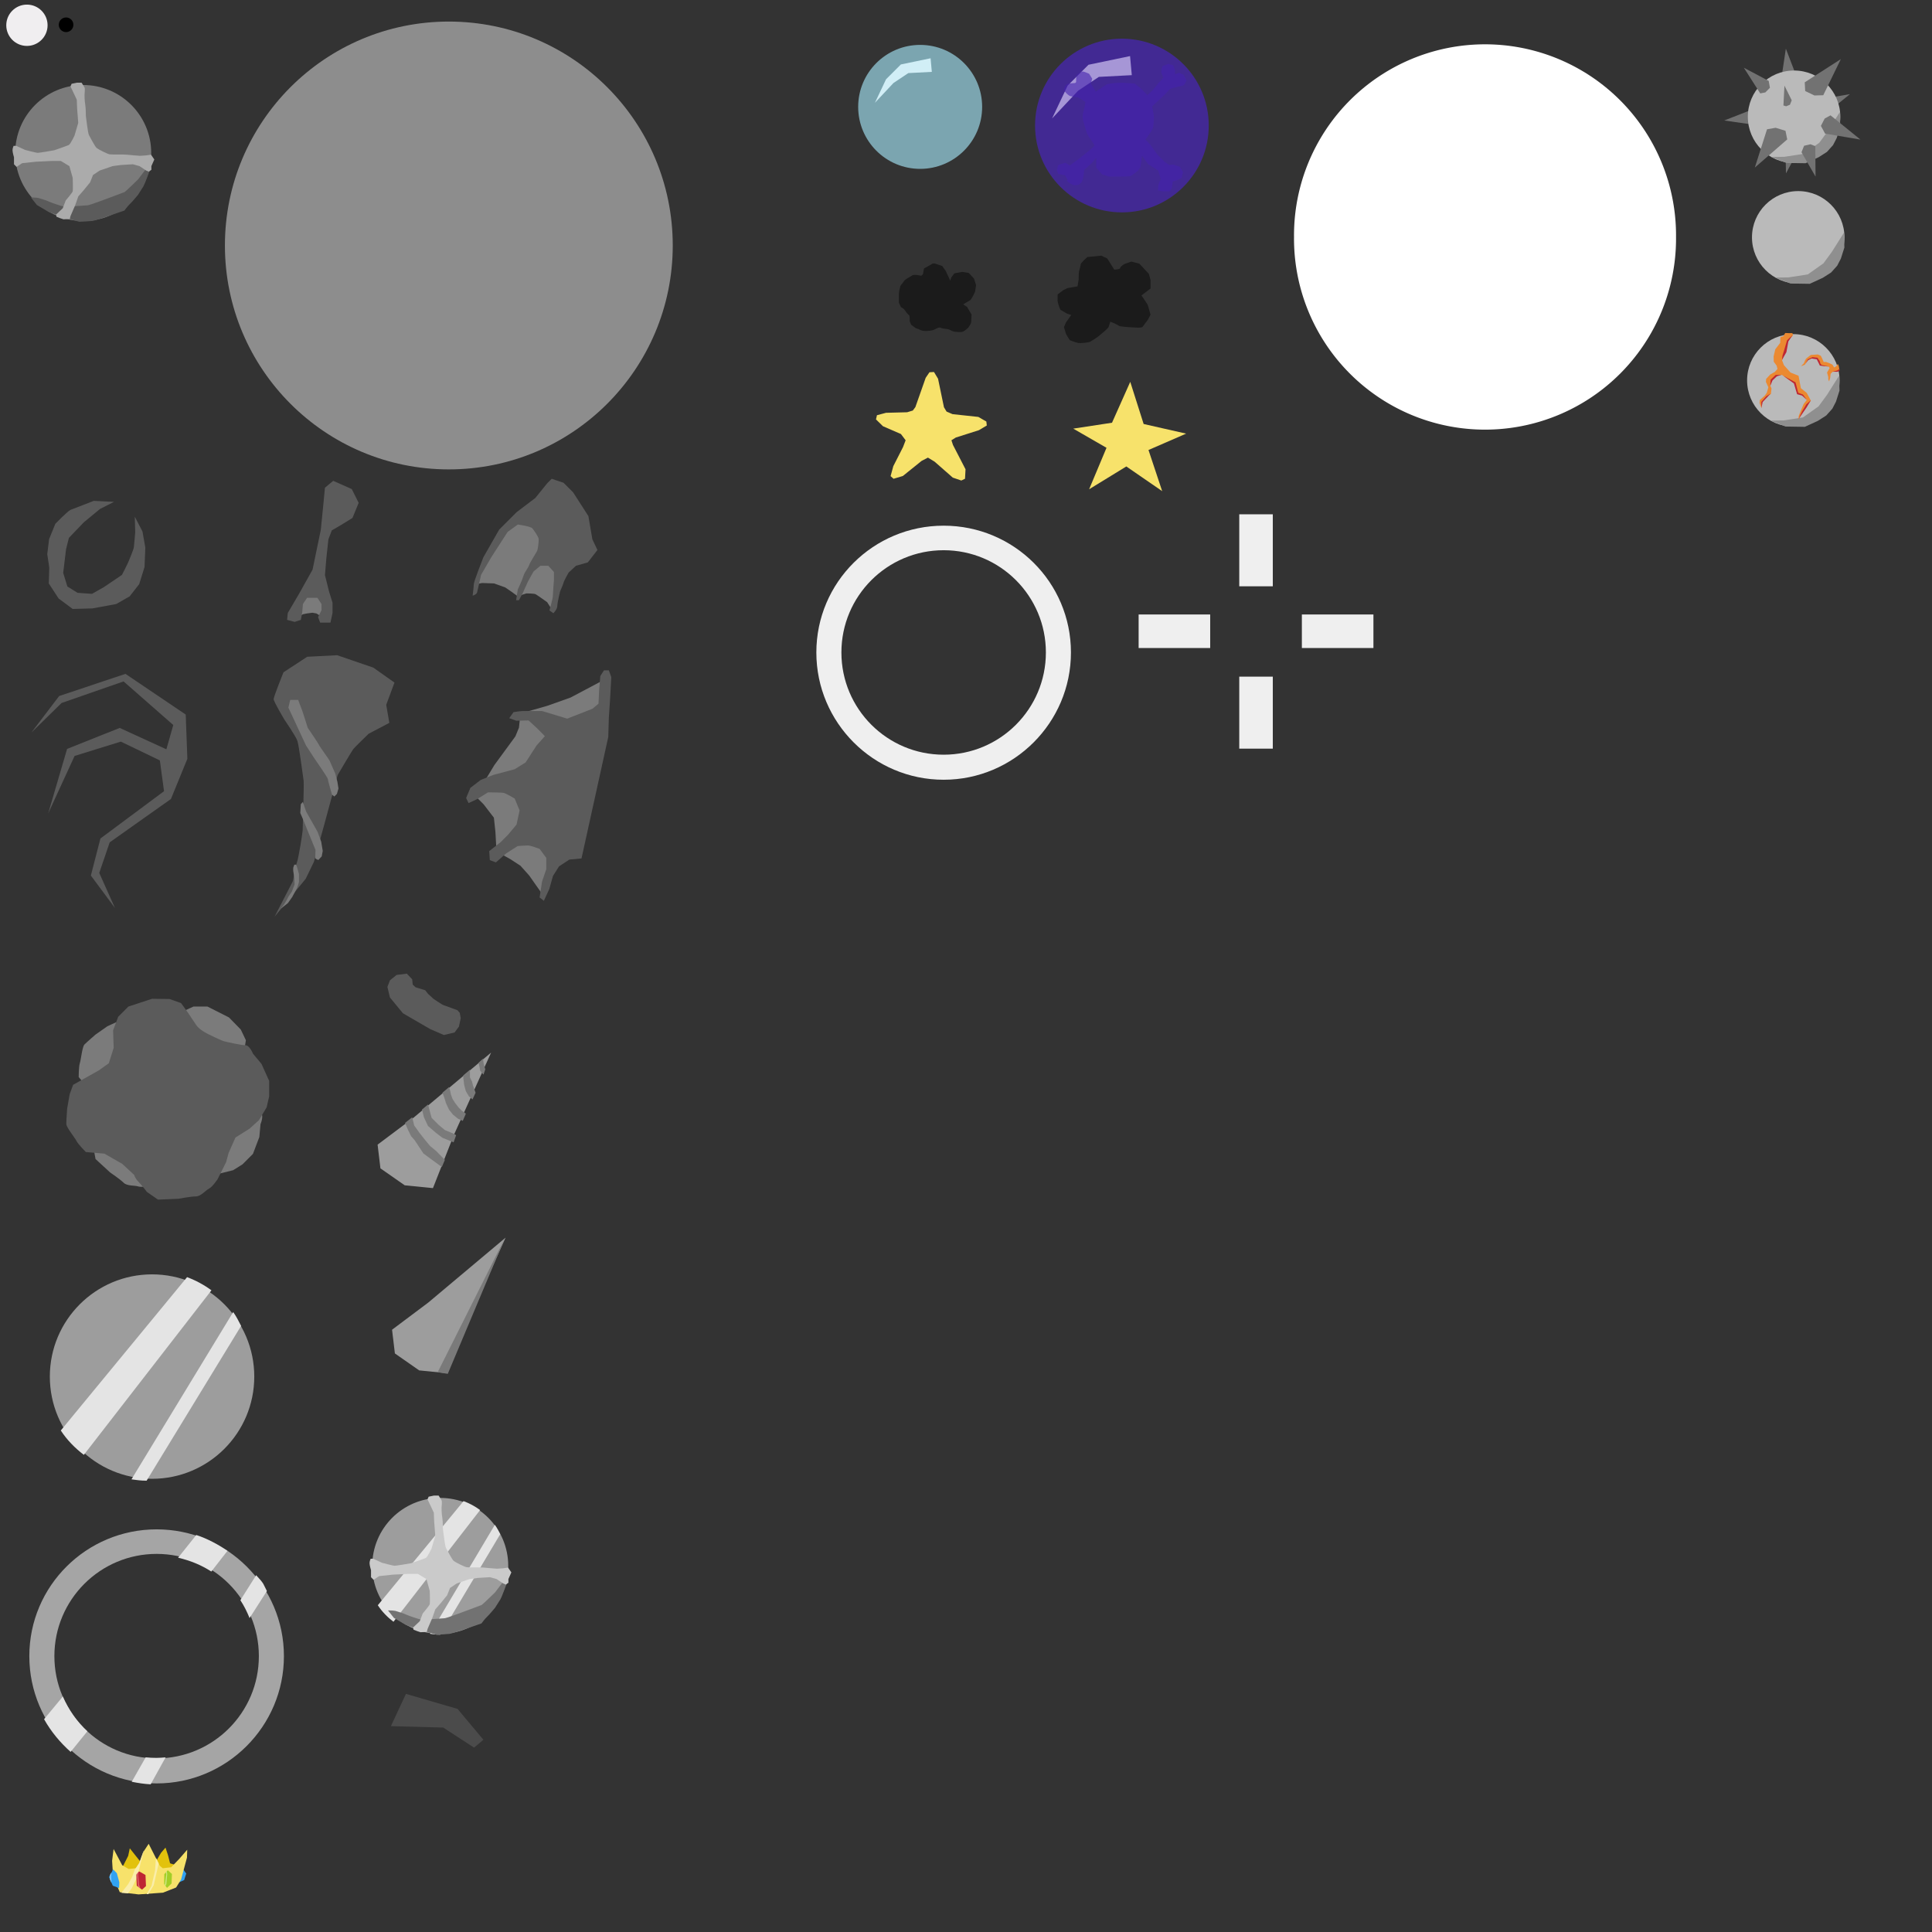 <?xml version="1.0" encoding="UTF-8" standalone="no"?>
<!-- Created with Inkscape (http://www.inkscape.org/) -->

<svg
   xmlns:dc="http://purl.org/dc/elements/1.1/"
   xmlns:cc="http://creativecommons.org/ns#"
   xmlns:rdf="http://www.w3.org/1999/02/22-rdf-syntax-ns#"
   xmlns:svg="http://www.w3.org/2000/svg"
   xmlns="http://www.w3.org/2000/svg"
   xmlns:sodipodi="http://sodipodi.sourceforge.net/DTD/sodipodi-0.dtd"
   xmlns:inkscape="http://www.inkscape.org/namespaces/inkscape"
   width="135"
   height="135"
   id="svg2989"
   version="1.1"
   inkscape:version="0.48.4 r9939"
   sodipodi:docname="FullAmoeba.svg"
   inkscape:export-filename="C:\Users\Anthony\Desktop\Projects\NaturalSelection\ActualGame\EvolutionJam\Assets\Sprites\FullAmoeba.png"
   inkscape:export-xdpi="682.66998"
   inkscape:export-ydpi="682.66998">
  <rect width="100%" height="100%" fill="#333333" stroke="none"/>
  <defs
     id="defs2991" />
  <sodipodi:namedview
     id="base"
     pagecolor="#ffffff"
     bordercolor="#666666"
     borderopacity="1.0"
     inkscape:pageopacity="0.0"
     inkscape:pageshadow="2"
     inkscape:zoom="11.313709"
     inkscape:cx="101.92414"
     inkscape:cy="126.32504"
     inkscape:document-units="px"
     inkscape:current-layer="layer1"
     showgrid="false"
     units="px"
     inkscape:window-width="1600"
     inkscape:window-height="837"
     inkscape:window-x="-8"
     inkscape:window-y="-8"
     inkscape:window-maximized="1"
     inkscape:snap-bbox="true"
     inkscape:bbox-paths="true"
     inkscape:bbox-nodes="true"
     inkscape:snap-bbox-edge-midpoints="true"
     inkscape:snap-bbox-midpoints="true"
     inkscape:snap-global="false"
     showguides="true"
     inkscape:guide-bbox="true" />
  <g
     inkscape:label="Layer 1"
     inkscape:groupmode="layer"
     id="layer1"
     transform="translate(0,-917.36)">
    <path
       style="fill:#31a2f2;stroke:none"
       d="m 12.763,1047.938 -0.293,0.967 0.397,-0.173 0.147,-0.458 z"
       id="path4227"
       inkscape:connector-curvature="0" />
    <path
       style="fill:#e2c20c;fill-opacity:1;stroke:none"
       d="m 8.352,1047.972 0.268,-0.268 0.337,-0.665 0.112,-0.526 0.76,0.958 0.527,-0.06 0.544,0.01 0.354,-0.596 0.311,-0.362 0.181,0.552 0.138,0.544 0.587,0.19 0.155,0.147 -1.959,0.803 -1.925,-0.147 -0.406,-0.621 z"
       id="path4223"
       inkscape:connector-curvature="0"
       sodipodi:nodetypes="ccccccccccccccccc" />
    <path
       style="fill:#727272;fill-opacity:1;stroke:none"
       d="m 124.749,926.972 0.047,2.504 1.279,-2.365 -0.294,-0.36 -0.554,-0.165 z"
       id="path3127-1-7-9-4-8-8"
       inkscape:connector-curvature="0" />
    <path
       style="fill:#727272;fill-opacity:1;stroke:none"
       d="m 122.812,924.867 -2.332,0.912 2.662,0.381 0.236,-0.401 -0.037,-0.577 z"
       id="path3127-1-7-9-4-8"
       inkscape:connector-curvature="0" />
    <path
       style="fill:#727272;fill-opacity:1;stroke:none"
       d="m 127.323,925.522 1.94,-1.584 -2.65,0.455 -0.101,0.454 0.213,0.538 z"
       id="path3127-1-7-9-4"
       inkscape:connector-curvature="0" />
    <path
       style="fill:#727272;fill-opacity:1;stroke:none"
       d="m 125.684,923.097 -0.896,-2.338 -0.399,2.659 0.399,0.238 0.577,-0.033 z"
       id="path3127-1-7-9"
       inkscape:connector-curvature="0" />
    <path
       sodipodi:type="arc"
       style="fill:#f0eef0;fill-opacity:1;fill-rule:nonzero;stroke:none"
       id="path3864"
       sodipodi:cx="40.982143"
       sodipodi:cy="26.919643"
       sodipodi:rx="2.7232144"
       sodipodi:ry="2.7232144"
       d="m 43.705,26.92 c 0,1.504 -1.219,2.723 -2.723,2.723 -1.504,0 -2.723,-1.219 -2.723,-2.723 0,-1.504 1.219,-2.723 2.723,-2.723 1.504,0 2.723,1.219 2.723,2.723 z"
       transform="matrix(0.53,0,0,0.53,-19.839,904.858)" />
    <path
       sodipodi:type="arc"
       style="fill:#000000;fill-opacity:1;fill-rule:nonzero;stroke:none"
       id="path3868"
       sodipodi:cx="40.535713"
       sodipodi:cy="26.25"
       sodipodi:rx="1.25"
       sodipodi:ry="1.25"
       d="m 41.786,26.25 c 0,0.69 -0.56,1.25 -1.25,1.25 -0.69,0 -1.25,-0.56 -1.25,-1.25 0,-0.69 0.56,-1.25 1.25,-1.25 0.69,0 1.25,0.56 1.25,1.25 z"
       transform="matrix(0.409,0,0,0.409,-11.962,908.355)" />
    <path
       transform="matrix(0.758,0,0,0.758,-7.036,880.702)"
       sodipodi:type="arc"
       style="fill:#9fdced;fill-opacity:0.676;fill-rule:nonzero;stroke:none"
       id="path3762-9"
       sodipodi:cx="94.10714"
       sodipodi:cy="58.214287"
       sodipodi:rx="5.7142859"
       sodipodi:ry="5.7142859"
       d="m 99.821,58.214 c 0,3.156 -2.558,5.714 -5.714,5.714 -3.156,0 -5.714,-2.558 -5.714,-5.714 0,-3.156 2.558,-5.714 5.714,-5.714 3.156,0 5.714,2.558 5.714,5.714 z" />
    <path
       style="fill:#d1eef6;fill-opacity:1;stroke:none"
       d="m 65.026,921.431 0.086,0.951 -1.643,0.086 -1.037,0.692 -1.297,1.383 0.778,-1.643 1.037,-1.037 z"
       id="path3770-4"
       inkscape:connector-curvature="0" />
    <path
       sodipodi:type="arc"
       style="fill:#e4e4e4;fill-opacity:0.511;fill-rule:nonzero;stroke:none"
       id="path2994"
       sodipodi:cx="101.11627"
       sodipodi:cy="24.161011"
       sodipodi:rx="35.88567"
       sodipodi:ry="35.88567"
       d="m 137.002,24.161 c 0,19.819 -16.067,35.886 -35.886,35.886 -19.819,0 -35.886,-16.067 -35.886,-35.886 0,-19.819 16.067,-35.886 35.886,-35.886 19.819,0 35.886,16.067 35.886,35.886 z"
       transform="matrix(0.436,0,0,0.436,-12.724,923.979)" />
    <path
       transform="matrix(0.409,0,0,0.409,11.654,1011.331)"
       sodipodi:type="arc"
       style="fill:#9d9d9d;fill-opacity:1;fill-rule:nonzero;stroke:none"
       id="path2982-1-3"
       sodipodi:cx="46.719555"
       sodipodi:cy="37.772816"
       sodipodi:rx="11.616755"
       sodipodi:ry="11.616755"
       d="m 58.336,37.773 c 0,6.416 -5.201,11.617 -11.617,11.617 -6.416,0 -11.617,-5.201 -11.617,-11.617 0,-6.416 5.201,-11.617 11.617,-11.617 6.416,0 11.617,5.201 11.617,11.617 z" />
    <path
       inkscape:connector-curvature="0"
       style="fill:#e4e4e4;fill-opacity:1;fill-rule:nonzero;stroke:none"
       d="m 32.391,1022.252 -5.991,7.275 c 0.295,0.451 0.667,0.83 1.094,1.156 l 6.054,-7.807 c -0.351,-0.26 -0.741,-0.469 -1.156,-0.625 z m 2.187,1.656 -4.531,7.615 c 0.224,0.032 0.455,0.062 0.688,0.062 l 0.031,0 4.187,-7.021 c -0.113,-0.224 -0.229,-0.454 -0.375,-0.656 z"
       id="path2982-1-3-3"
       sodipodi:nodetypes="cccccccsccc" />
    <path
       style="fill:#727272;fill-opacity:1;stroke:none"
       d="m 35.412,1027.553 -0.821,1.077 c 0,0 -0.858,0.839 -0.931,0.876 -0.073,0.037 -1.46,0.547 -1.46,0.547 0,0 -0.967,0.365 -1.131,0.383 -0.164,0.018 -1.551,0.11 -1.66,0.091 -0.109,-0.018 -0.839,-0.256 -0.985,-0.328 -0.146,-0.073 -0.639,-0.237 -0.785,-0.274 -0.146,-0.037 -0.529,-0.037 -0.529,-0.037 l 0.42,0.529 0.839,0.493 c 0,0 2.044,0.675 2.117,0.675 0.073,0 0.693,-0.036 0.912,-0.055 0.219,-0.018 2.244,-0.73 2.244,-0.73 0,0 0.255,-0.347 0.383,-0.456 0.128,-0.11 0.566,-0.639 0.566,-0.639 0,0 0.31,-0.493 0.383,-0.602 0.073,-0.11 0.456,-1.15 0.456,-1.15 z"
       id="path3754-7-4"
       inkscape:connector-curvature="0" />
    <path
       style="fill:#cacaca;fill-opacity:1;stroke:none"
       d="m 29.873,1022.125 0.439,0.929 0.026,0.619 0.077,1.006 -0.258,0.877 c 0,0 -0.284,0.619 -0.413,0.671 -0.129,0.052 -0.903,0.336 -1.006,0.361 -0.103,0.026 -1.058,0.181 -1.161,0.181 -0.103,0 -0.877,-0.206 -0.877,-0.206 l -0.619,-0.284 -0.181,0 c 0,0 -0.077,0.155 -0.077,0.31 0,0.155 0.103,0.49 0.103,0.49 l 0,0.49 0.181,0.181 0.387,-0.258 0.955,-0.103 1.084,-0.052 0.671,0 0.594,0.361 0.232,0.826 c 0,0 0.026,0.826 0,0.929 -0.026,0.103 -0.49,0.645 -0.49,0.645 l -0.206,0.542 -0.464,0.439 0.026,0.155 0.258,0.103 0.232,0.077 0.439,-0.026 0.052,-0.206 0.335,-0.774 0.206,-0.594 0.361,-0.413 0.464,-0.568 0.206,-0.516 0.464,-0.31 0.903,-0.31 0.568,-0.077 0.852,-0.052 0.464,0.129 0.464,0.31 0.181,0.077 0.181,-0.129 0,-0.258 0.206,-0.465 -0.232,-0.336 -0.361,0.052 -0.413,0.026 c 0,0 -0.748,-0.052 -0.903,-0.077 -0.155,-0.026 -1.058,0 -1.213,-0.026 -0.155,-0.026 -0.774,-0.335 -0.903,-0.439 -0.129,-0.103 -0.464,-0.774 -0.542,-0.903 -0.077,-0.129 -0.181,-1.135 -0.206,-1.239 -0.026,-0.103 0,-0.568 -0.052,-0.877 -0.052,-0.31 -0.052,-0.594 -0.052,-0.697 0,-0.103 0.052,-0.413 0,-0.516 -0.052,-0.103 -0.206,-0.335 -0.206,-0.335 l -0.335,0 -0.361,0.077 z"
       id="path2984-4-11"
       inkscape:connector-curvature="0" />
    <path
       sodipodi:type="arc"
       style="fill:#9d9d9d;fill-opacity:1;fill-rule:nonzero;stroke:none"
       id="path4135"
       sodipodi:cx="22.649513"
       sodipodi:cy="57.038715"
       sodipodi:rx="6.2493324"
       sodipodi:ry="6.2493324"
       d="m 28.899,57.039 c 0,3.451 -2.798,6.249 -6.249,6.249 -3.451,0 -6.249,-2.798 -6.249,-6.249 0,-3.451 2.798,-6.249 6.249,-6.249 3.451,0 6.249,2.798 6.249,6.249 z"
       transform="matrix(1.143,0,0,1.143,-15.264,948.354)" />
    <path
       inkscape:connector-curvature="0"
       style="fill:#e4e4e4;fill-opacity:1;fill-rule:nonzero;stroke:none"
       d="m 13.072,1006.601 -8.824,10.716 c 0.435,0.664 0.982,1.222 1.611,1.703 l 8.916,-11.498 c -0.517,-0.383 -1.091,-0.691 -1.703,-0.921 z m 3.222,2.439 -7.108,11.69 c 0.329,0.048 0.67,0.093 1.013,0.093 l 0.046,0 6.602,-10.815 c -0.167,-0.33 -0.337,-0.669 -0.552,-0.967 z"
       id="path2982-1-3-3-7"
       sodipodi:nodetypes="cccccccscccc" />
    <path
       style="fill:#a5a5a5;fill-opacity:1;fill-rule:nonzero;stroke:none"
       d="m 10.944,1024.225 c -4.904,0 -8.895,3.954 -8.895,8.859 0,4.904 3.99,8.894 8.895,8.894 4.904,0 8.895,-3.99 8.895,-8.894 0,-4.904 -3.99,-8.859 -8.895,-8.859 z m 0,1.715 c 3.945,0 7.144,3.199 7.144,7.144 0,3.945 -3.199,7.144 -7.144,7.144 -3.945,0 -7.144,-3.199 -7.144,-7.144 0,-3.945 3.199,-7.144 7.144,-7.144 z"
       id="path4135-9"
       inkscape:connector-curvature="0" />
    <path
       style="fill:#e4e4e4;fill-opacity:1;fill-rule:nonzero;stroke:none"
       d="m 13.715,1024.618 -1.27,1.59 c 0.835,0.189 1.626,0.512 2.322,0.965 l 1.127,-1.447 c -0.671,-0.451 -1.396,-0.851 -2.179,-1.107 z m 4.185,2.81 -1.104,1.747 c 0.258,0.391 0.465,0.81 0.643,1.25 l 1.211,-1.89 c -0.085,-0.167 -0.161,-0.334 -0.25,-0.5 -0.023,-0.034 -0.048,-0.073 -0.071,-0.107 -0.123,-0.178 -0.293,-0.332 -0.429,-0.5 z m -13.509,8.478 -1.312,1.584 c 0.488,0.866 1.12,1.63 1.857,2.286 l 1.169,-1.441 c -0.729,-0.67 -1.313,-1.509 -1.715,-2.429 z m 5.787,4.251 -0.972,1.705 c 0.429,0.087 0.873,0.157 1.322,0.179 l 1.044,-1.884 c -0.207,0.018 -0.432,0.036 -0.643,0.036 -0.259,0 -0.499,-0.012 -0.75,-0.036 z"
       id="path4135-9-1"
       inkscape:connector-curvature="0"
       sodipodi:nodetypes="ccccccccccccccccccccccsc" />
    <path
       sodipodi:type="arc"
       style="fill:#bababa;fill-opacity:1;fill-rule:nonzero;stroke:none"
       id="path3125"
       sodipodi:cx="7.4232402"
       sodipodi:cy="42.77919"
       sodipodi:rx="2.3132887"
       sodipodi:ry="2.3132887"
       d="m 9.737,42.779 c 0,1.278 -1.036,2.313 -2.313,2.313 -1.278,0 -2.313,-1.036 -2.313,-2.313 0,-1.278 1.036,-2.313 2.313,-2.313 1.278,0 2.313,1.036 2.313,2.313 z"
       transform="matrix(1.397,0,0,1.397,114.991,865.756)" />
    <path
       style="fill:#727272;fill-opacity:1;stroke:none"
       d="m 126.107,923.111 2.523,-1.62 -1.228,2.523 -0.614,0.017 -0.648,-0.307 z"
       id="path3127"
       inkscape:connector-curvature="0" />
    <path
       style="fill:#727272;fill-opacity:1;stroke:none"
       d="m 124.884,927.102 -2.264,1.966 0.852,-2.674 0.605,-0.105 0.685,0.21 z"
       id="path3127-1"
       inkscape:connector-curvature="0" />
    <path
       style="fill:#8f8f8f;fill-opacity:1;stroke:none"
       d="m 128.557,925.193 -0.837,1.329 -0.596,0.814 -1.093,0.774 -1.354,0.208 -0.908,0.012 1.046,0.414 1.351,0.022 0.916,-0.422 0.577,-0.368 0.429,-0.479 0.254,-0.492 0.246,-0.773 z"
       id="path4059"
       inkscape:connector-curvature="0"
       sodipodi:nodetypes="cccccccccccccc" />
    <path
       style="fill:#727272;fill-opacity:1;stroke:none"
       d="m 127.529,926.696 2.469,0.417 -2.088,-1.694 -0.408,0.223 -0.265,0.514 z"
       id="path3127-1-7"
       inkscape:connector-curvature="0" />
    <path
       style="fill:#727272;fill-opacity:1;stroke:none"
       d="m 123.588,923.013 -1.735,-0.919 1.145,1.793 0.357,-0.069 0.32,-0.325 z"
       id="path3127-1-7-4"
       inkscape:connector-curvature="0" />
    <path
       style="fill:#727272;fill-opacity:1;stroke:none"
       d="m 125.881,927.999 0.982,1.7 -0.018,-2.128 -0.339,-0.131 -0.444,0.105 z"
       id="path3127-1-7-4-0"
       inkscape:connector-curvature="0" />
    <path
       style="fill:#727272;fill-opacity:1;stroke:none"
       d="m 125.198,924.367 -0.508,-1.022 -0.072,1.386 0.193,0.055 0.263,-0.108 z"
       id="path3127-1-7-4-2"
       inkscape:connector-curvature="0" />
    <path
       transform="matrix(1.062,0,0,1.062,-21.548,864.308)"
       sodipodi:type="arc"
       style="fill:#4b25c2;fill-opacity:0.676;fill-rule:nonzero;stroke:none"
       id="path3762-9-9"
       sodipodi:cx="94.10714"
       sodipodi:cy="58.214287"
       sodipodi:rx="5.7142859"
       sodipodi:ry="5.7142859"
       d="m 99.821,58.214 c 0,3.156 -2.558,5.714 -5.714,5.714 -3.156,0 -5.714,-2.558 -5.714,-5.714 0,-3.156 2.558,-5.714 5.714,-5.714 3.156,0 5.714,2.558 5.714,5.714 z" />
    <path
       style="fill:#d6cbf5;fill-opacity:0.675;stroke:none"
       d="m 78.964,921.279 0.121,1.332 -2.301,0.121 -1.453,0.969 -1.817,1.938 1.09,-2.301 1.453,-1.453 z"
       id="path3770-4-8"
       inkscape:connector-curvature="0" />
    <path
       style="fill:#4421ad;fill-opacity:0.606;stroke:none"
       d="m 81.632,921.825 -0.406,0.156 -0.094,0.406 0.156,0.406 -0.344,0.375 -0.375,0.469 -0.406,0.375 c -0.009,-0.014 -0.023,-0.055 -0.031,-0.062 l -0.438,-0.438 -0.406,-0.312 c -0.11,0 -0.748,-0.062 -0.969,-0.062 -0.221,0 -0.912,0.059 -1,0.125 -0.084,0.063 -0.623,0.407 -0.75,0.5 l -0.344,-0.562 0.094,-0.344 -0.219,-0.344 c 0,0 -0.345,-0.156 -0.438,-0.156 -0.093,0 -0.414,0.189 -0.438,0.281 -0.023,0.092 -0.031,0.322 -0.031,0.438 0,0.115 -0.219,0.094 -0.219,0.094 l -0.312,0.031 c 0,0 -0.204,0.081 -0.25,0.219 -0.046,0.138 -0.093,0.229 0,0.344 0.093,0.115 0.282,0.289 0.375,0.312 0.093,0.023 0.562,0.094 0.562,0.094 l 0.5,0.312 c -0.019,0.098 -0.116,0.618 -0.156,0.719 -0.044,0.11 -0.053,0.412 -0.031,0.5 0.022,0.088 0.246,0.899 0.312,1.031 0.066,0.133 0.38,0.564 0.469,0.719 0.012,0.021 0.019,0.064 0.031,0.094 -0.046,0.049 -0.175,0.178 -0.188,0.188 -0.093,0.069 -0.812,0.656 -0.812,0.656 l -0.719,0.531 -0.312,-0.188 -0.5,0.156 -0.094,0.344 0.094,0.281 0.469,0.094 0.188,0.312 c 0,0 -0.093,0.01 0,0.125 0.093,0.115 0.345,0.227 0.438,0.25 0.093,0.023 0.344,-0.031 0.344,-0.031 0,0 0.149,-0.104 0.219,-0.219 0.07,-0.115 0.125,-0.469 0.125,-0.469 l 0.031,-0.344 0.5,-0.438 c 0,0 0.171,-0.218 0.344,-0.406 l 0,0.688 0.406,0.469 0.5,0.156 0.75,0 c 0.155,0 0.63,-0.009 0.719,-0.031 0.088,-0.022 0.5,-0.344 0.5,-0.344 0,0 0.197,-0.189 0.219,-0.344 0.022,-0.155 0.094,-0.568 0.094,-0.656 l 0,-0.094 c 0.162,0.215 0.438,0.594 0.438,0.594 l 0.719,0.469 0.156,0.594 c 0,0 -0.133,0.283 -0.156,0.375 -0.023,0.092 -0.031,0.406 -0.031,0.406 l 0.375,0.062 0.438,0 0.156,-0.219 0.062,-0.469 0.312,-0.094 0.312,-0.156 0.094,-0.406 -0.219,-0.375 -0.469,-0.156 -0.281,0.031 -0.312,-0.219 -0.531,-0.531 -0.438,-0.625 -0.375,-0.406 c 0.086,-0.11 0.198,-0.274 0.25,-0.344 0.066,-0.088 0.259,-0.38 0.281,-0.469 0.022,-0.088 0.062,-0.511 0.062,-0.688 0,-0.158 -0.075,-0.599 -0.125,-0.812 l 0.938,-0.875 0.312,-0.344 0.531,-0.156 c 0,0 0.314,-0.048 0.406,-0.094 0.093,-0.046 0.219,-0.344 0.219,-0.344 l -0.219,-0.406 -0.312,-0.125 -0.281,0.094 0,-0.281 -0.125,-0.344 -0.344,-0.094 z"
       id="path4502"
       inkscape:connector-curvature="0" />
    <path
       style="fill:#000000;fill-opacity:0.478;stroke:none"
       d="m 64.375,936.63 c 0,0 -0.513,-0.122 -0.635,-0.024 -0.122,0.098 -0.488,0.244 -0.586,0.415 -0.098,0.171 -0.22,0.244 -0.244,0.342 -0.024,0.098 -0.098,0.366 -0.098,0.537 0,0.171 0,0.61 0,0.61 l 0.146,0.317 c 0,0 0.195,0.073 0.293,0.244 0.098,0.171 0.293,0.342 0.293,0.342 l 0.024,0.171 0,0.22 0.098,0.244 c 0,0 0.195,0.146 0.293,0.22 0.098,0.073 0.171,0.049 0.293,0.122 0.122,0.073 0.293,0.098 0.439,0.098 0.146,0 0.415,-0.024 0.537,-0.073 0.122,-0.049 0.317,-0.171 0.415,-0.171 0.098,0 0.122,0.049 0.269,0.073 0.146,0.024 0.293,0.024 0.415,0.073 0.122,0.049 0.22,0.122 0.366,0.146 0.146,0.024 0.317,0.024 0.488,0.024 0.171,0 0.488,-0.317 0.488,-0.317 0,0 0.195,-0.269 0.195,-0.391 0,-0.122 0.024,-0.513 0.024,-0.513 l -0.317,-0.537 -0.269,-0.171 c 0,0 0.391,-0.244 0.488,-0.293 0.098,-0.049 0.342,-0.586 0.342,-0.586 l 0.073,-0.464 -0.146,-0.464 -0.366,-0.391 -0.464,-0.073 -0.537,0.098 -0.22,0.293 -0.073,0.22 -0.317,-0.684 -0.244,-0.342 -0.439,-0.146 c 0,0 -0.171,-0.073 -0.269,0 -0.098,0.073 -0.562,0.317 -0.562,0.317 l -0.077,0.408 z"
       id="path4063"
       inkscape:connector-curvature="0"
       sodipodi:nodetypes="ccccscccccccccssssscscsccccccccccccccccccc" />
    <path
       style="fill:#000000;fill-opacity:0.478;stroke:none"
       d="m 75.294,937.371 -0.708,0.122 -0.293,0.146 -0.391,0.293 0,0.366 c 0,0 -0.024,0 0.024,0.22 0.049,0.22 0.171,0.488 0.171,0.488 l 0.464,0.269 0.293,0.098 -0.366,0.513 -0.146,0.342 c 0,0 0.098,0.269 0.122,0.391 0.024,0.122 0.293,0.513 0.293,0.513 0,0 0.439,0.171 0.586,0.195 0.146,0.024 0.732,-0.024 0.854,-0.098 0.122,-0.073 0.439,-0.269 0.586,-0.391 0.146,-0.122 0.659,-0.537 0.684,-0.635 0.024,-0.098 0.118,-0.366 0.118,-0.366 l 0.297,0.122 0.366,0.195 c 0,0 0.562,0.073 0.732,0.073 0.171,0 0.781,0.073 0.854,-0.024 0.073,-0.098 0.366,-0.488 0.366,-0.488 l 0.195,-0.366 -0.195,-0.684 -0.197,-0.308 -0.242,-0.351 0.635,-0.488 0,-0.586 -0.122,-0.439 -0.659,-0.708 -0.562,-0.146 -0.488,0.171 c 0,0 -0.294,0.182 -0.294,0.279 0,0.098 -0.414,0.111 -0.414,0.111 l -0.488,-0.781 -0.415,-0.195 -0.977,0.098 c 0,0 -0.461,0.408 -0.461,0.506 0,0.098 -0.096,0.388 -0.121,0.51 -0.024,0.122 -0.023,0.547 -0.023,0.547 z"
       id="path4065"
       inkscape:connector-curvature="0"
       sodipodi:nodetypes="cccccccccccscccsccccsccccccccccccsccccsscc" />
    <path
       sodipodi:type="arc"
       style="fill:#bababa;fill-opacity:1;fill-rule:nonzero;stroke:none"
       id="path3125-4"
       sodipodi:cx="7.4232402"
       sodipodi:cy="42.77919"
       sodipodi:rx="2.3132887"
       sodipodi:ry="2.3132887"
       d="m 9.737,42.779 c 0,1.278 -1.036,2.313 -2.313,2.313 -1.278,0 -2.313,-1.036 -2.313,-2.313 0,-1.278 1.036,-2.313 2.313,-2.313 1.278,0 2.313,1.036 2.313,2.313 z"
       transform="matrix(1.397,0,0,1.397,115.281,874.182)" />
    <path
       style="fill:#8f8f8f;fill-opacity:1;stroke:none"
       d="m 128.847,933.619 -0.837,1.329 -0.596,0.814 -1.093,0.774 -1.354,0.208 -0.908,0.012 1.046,0.414 1.351,0.022 0.916,-0.421 0.577,-0.369 0.429,-0.479 0.254,-0.492 0.246,-0.773 z"
       id="path4059-6"
       inkscape:connector-curvature="0"
       sodipodi:nodetypes="cccccccccccccc" />
    <path
       sodipodi:type="arc"
       style="fill:#bababa;fill-opacity:1;fill-rule:nonzero;stroke:none"
       id="path3125-4-5"
       sodipodi:cx="7.4232402"
       sodipodi:cy="42.77919"
       sodipodi:rx="2.3132887"
       sodipodi:ry="2.3132887"
       d="m 9.737,42.779 c 0,1.278 -1.036,2.313 -2.313,2.313 -1.278,0 -2.313,-1.036 -2.313,-2.313 0,-1.278 1.036,-2.313 2.313,-2.313 1.278,0 2.313,1.036 2.313,2.313 z"
       transform="matrix(1.397,0,0,1.397,114.94,884.176)" />
    <path
       style="fill:#8f8f8f;fill-opacity:1;stroke:none"
       d="m 128.506,943.613 -0.837,1.329 -0.596,0.814 -1.093,0.774 -1.354,0.208 -0.908,0.012 1.046,0.414 1.351,0.022 0.916,-0.422 0.577,-0.369 0.429,-0.479 0.254,-0.492 0.246,-0.773 z"
       id="path4059-6-9"
       inkscape:connector-curvature="0"
       sodipodi:nodetypes="cccccccccccccc" />
    <path
       style="fill:#eb8931;stroke:none"
       d="m 124.742,940.629 0.289,0.011 0.213,-0.004 0.041,0.15 -0.369,0.422 -0.073,0.324 -0.092,0.454 -0.228,0.545 0.128,0.341 0.462,0.519 0.561,0.224 0.163,0.868 0.413,0.336 0.286,0.531 -0.571,0.798 -0.304,0.529 0.033,-0.277 0.14,-0.342 0.196,-0.464 0.225,-0.293 -0.325,-0.341 -0.341,-0.069 -0.099,-0.367 -0.108,-0.4 -0.407,-0.248 -0.463,-0.322 -0.409,0.075 -0.291,0.311 -0.114,0.371 0.087,0.191 -0.039,0.386 -0.256,0.177 -0.373,0.405 -0.03,0.419 -0.137,-0.374 0.017,-0.201 0.346,-0.308 0.143,-0.2 0.11,-0.387 -0.17,-0.365 0.013,-0.218 0.291,-0.311 0.311,-0.173 0.193,-0.213 -0.063,-0.233 -0.198,-0.268 -0.011,-0.373 0.116,-0.496 0.343,-0.45 0.018,-0.398 0.212,-0.075 z"
       id="path4109"
       inkscape:connector-curvature="0" />
    <path
       style="fill:#eb8931;stroke:none"
       d="m 128.416,942.786 0.067,0.134 0.049,0.281 -0.098,0.11 -0.146,0.024 -0.232,0.006 -0.14,0.14 -0.031,0.287 -0.073,0.244 -0.061,-0.134 10e-5,-0.183 -0.085,-0.305 0.183,-0.311 -0.061,-0.098 -0.33,-0.061 -0.293,-0.025 -0.049,-0.195 -0.146,-0.269 -0.391,-0.037 -0.244,0.11 -0.22,0.342 -0.275,0.11 0.208,-0.213 0.073,-0.183 0.079,-0.14 0.134,-0.11 0.195,-0.146 0.488,-0.036 0.207,0.086 0.11,0.208 0.098,0.232 0.171,4e-5 0.232,0.086 0.207,0.098 0.122,0.201 0.153,-0.091 z"
       id="path4111"
       inkscape:connector-curvature="0"
       sodipodi:nodetypes="ccccccccccccccccccccccccccccccccccccc" />
    <path
       style="fill:#be2633;stroke:none"
       d="m 128.523,943.142 -0.134,0.104 -0.33,0.086 0.348,0.006 0.146,-0.11 z"
       id="path4115"
       inkscape:connector-curvature="0" />
    <path
       style="fill:#be2633;stroke:none"
       d="m 127.803,942.977 -0.513,-0.116 -0.079,-0.079 -0.061,-0.195 -0.153,-0.232 -0.348,-0.037 -0.33,0.153 -0.153,0.293 0.177,-0.238 0.244,-0.116 0.36,0.055 0.22,0.439 0.256,0.037 z"
       id="path4117"
       inkscape:connector-curvature="0" />
    <path
       style="fill:#be2633;stroke:none"
       d="m 125.256,940.771 -0.388,0.371 -0.199,0.691 -0.112,0.354 -0.043,0.328 0.311,-0.544 0.138,-0.751 z"
       id="path4119"
       inkscape:connector-curvature="0" />
    <path
       style="fill:#be2633;stroke:none"
       d="m 124.479,943.551 c -0.035,0 -0.406,0.009 -0.406,0.009 l -0.345,0.328 -0.035,0.44 0.164,-0.388 0.302,-0.285 z"
       id="path4121"
       inkscape:connector-curvature="0" />
    <path
       style="fill:#be2633;stroke:none"
       d="m 124.6,943.611 0.863,0.466 0.19,0.725 0.328,0.129 0.276,0.38 -0.337,-0.311 -0.345,-0.095 -0.224,-0.751 z"
       id="path4123"
       inkscape:connector-curvature="0" />
    <path
       style="fill:#be2633;stroke:none"
       d="m 125.678,946.641 c 0.009,-0.035 0.242,-0.527 0.242,-0.527 l 0.302,-0.509 0.311,-0.276 -0.302,0.509 z"
       id="path4125"
       inkscape:connector-curvature="0" />
    <path
       style="fill:#be2633;stroke:none"
       d="m 123.71,944.863 -0.293,0.19 -0.345,0.388 0.009,0.432 0.086,-0.423 0.354,-0.371 z"
       id="path4127"
       inkscape:connector-curvature="0" />
    <path
       transform="matrix(0.409,0,0,0.409,-13.293,912.602)"
       sodipodi:type="arc"
       style="fill:#7b7b7b;fill-opacity:1;fill-rule:nonzero;stroke:none"
       id="path2982-1-29-8"
       sodipodi:cx="46.719555"
       sodipodi:cy="37.772816"
       sodipodi:rx="11.616755"
       sodipodi:ry="11.616755"
       d="m 58.336,37.773 c 0,6.416 -5.201,11.617 -11.617,11.617 -6.416,0 -11.617,-5.201 -11.617,-11.617 0,-6.416 5.201,-11.617 11.617,-11.617 6.416,0 11.617,5.201 11.617,11.617 z" />
    <path
       style="fill:#5b5b5b;fill-opacity:1;stroke:none"
       d="m 10.464,928.823 -0.821,1.077 c 0,0 -0.858,0.839 -0.931,0.876 -0.073,0.036 -1.46,0.547 -1.46,0.547 0,0 -0.967,0.365 -1.131,0.383 -0.164,0.018 -1.551,0.109 -1.66,0.091 -0.109,-0.018 -0.839,-0.255 -0.985,-0.328 -0.146,-0.073 -0.639,-0.237 -0.785,-0.274 -0.146,-0.036 -0.529,-0.036 -0.529,-0.036 l 0.42,0.529 0.839,0.493 c 0,0 2.044,0.675 2.117,0.675 0.073,0 0.693,-0.036 0.912,-0.055 0.219,-0.018 2.244,-0.73 2.244,-0.73 0,0 0.255,-0.347 0.383,-0.456 0.128,-0.109 0.566,-0.639 0.566,-0.639 0,0 0.31,-0.493 0.383,-0.602 0.073,-0.109 0.456,-1.15 0.456,-1.15 z"
       id="path3754-7-13-1"
       inkscape:connector-curvature="0" />
    <path
       style="fill:#ababab;fill-opacity:1;stroke:none"
       d="m 4.925,923.396 0.439,0.929 0.026,0.619 0.077,1.006 -0.258,0.877 c 0,0 -0.284,0.619 -0.413,0.671 -0.129,0.052 -0.903,0.335 -1.006,0.361 -0.103,0.026 -1.058,0.181 -1.161,0.181 -0.103,0 -0.877,-0.206 -0.877,-0.206 l -0.619,-0.284 -0.181,0 c 0,0 -0.077,0.155 -0.077,0.31 0,0.155 0.103,0.49 0.103,0.49 l 0,0.49 0.181,0.181 0.387,-0.258 0.955,-0.103 1.084,-0.052 0.671,0 0.594,0.361 0.232,0.826 c 0,0 0.026,0.826 0,0.929 -0.026,0.103 -0.49,0.645 -0.49,0.645 l -0.206,0.542 -0.464,0.439 0.026,0.155 0.258,0.103 0.232,0.077 0.439,-0.026 0.052,-0.206 0.335,-0.774 0.206,-0.594 0.361,-0.413 0.464,-0.568 0.206,-0.516 0.464,-0.31 0.903,-0.31 0.568,-0.077 0.852,-0.052 0.464,0.129 0.464,0.31 0.181,0.077 0.181,-0.129 0,-0.258 0.206,-0.464 -0.232,-0.335 -0.361,0.052 -0.413,0.026 c 0,0 -0.748,-0.052 -0.903,-0.077 -0.155,-0.026 -1.058,0 -1.213,-0.026 -0.155,-0.026 -0.774,-0.335 -0.903,-0.439 -0.129,-0.103 -0.464,-0.774 -0.542,-0.903 -0.077,-0.129 -0.181,-1.135 -0.206,-1.239 -0.026,-0.103 0,-0.568 -0.052,-0.877 -0.052,-0.31 -0.052,-0.594 -0.052,-0.697 0,-0.103 0.052,-0.413 0,-0.516 -0.052,-0.103 -0.206,-0.335 -0.206,-0.335 l -0.335,0 -0.361,0.077 z"
       id="path2984-4-5-6"
       inkscape:connector-curvature="0" />
    <path
       style="fill:#f7e26b;stroke:none"
       d="m 8.37,1049.578 1.312,0.155 1.709,-0.121 0.915,-0.362 0.345,-0.552 0.414,-1.536 0.017,-0.552 -0.57,0.656 -0.552,0.57 -0.587,0.069 -0.207,-0.173 -0.673,-1.329 -0.104,-0.207 -0.363,0.552 -0.293,0.794 -0.242,0.362 -0.501,0.052 -0.449,-0.259 -0.604,-1.139 -0.104,0.829 0.069,1.088 z"
       id="path4221"
       inkscape:connector-curvature="0" />
    <path
       style="fill:#faeeaa;fill-opacity:1;stroke:none"
       d="m 10.043,1046.68 -0.031,0.063 -0.281,0.792 -0.25,0.38 -0.031,0 -0.219,0.602 -0.281,0.507 -0.469,0.602 0.469,0.032 0.25,-0.348 0.375,-0.76 0.469,-1.868 z"
       id="path4221-6"
       inkscape:connector-curvature="0" />
    <path
       style="fill:#31a2f2;stroke:none"
       d="m 7.907,1047.986 -0.285,0.535 0.259,0.604 0.44,0.164 0.017,-0.397 -0.173,-0.639 z"
       id="path4225-4"
       inkscape:connector-curvature="0" />
    <path
       style="fill:#96cff8;fill-opacity:1;stroke:none"
       d="m 7.785,1048.204 -0.094,0.163 0,0.098 0,0.229 0.094,0.229 -0.031,-0.457 0.031,-0.261 z"
       id="path4225"
       inkscape:connector-curvature="0" />
    <path
       style="fill:#be2633;stroke:none"
       d="m 9.718,1048.123 -0.19,0.225 0.026,0.777 0.371,0.276 0.276,-0.25 -0.035,-0.777 z"
       id="path4229-4"
       inkscape:connector-curvature="0" />
    <path
       style="fill:#e16872;fill-opacity:1;stroke:none"
       d="m 9.683,1048.161 -0.103,0.099 0,0.066 0.069,0.792 0.034,0.099 0.138,0.132 -0.103,-0.264 -0.069,-0.726 0.034,-0.198 z"
       id="path4229"
       inkscape:connector-curvature="0" />
    <path
       style="fill:#a3ce27;stroke:none"
       d="m 11.722,1048.045 -0.242,0.276 -0.009,0.691 0.199,0.268 0.319,-0.311 0.026,-0.665 z"
       id="path4231-1"
       inkscape:connector-curvature="0" />
    <path
       style="fill:#cde782;fill-opacity:1;stroke:none"
       d="m 11.653,1048.095 -0.062,0.096 0.031,0.128 -0.094,0.702 -0.031,0.064 0.062,0.064 0.062,-0.128 0.062,-0.702 -0.031,-0.224 z"
       id="path4231"
       inkscape:connector-curvature="0" />
    <path
       style="fill:#faeeaa;fill-opacity:1;stroke:none"
       d="m 10.897,1047.182 -0.062,0.875 -0.25,1.094 -0.344,0.562 0.125,0 0.375,-0.625 0.344,-1.5 0,-0.031 -0.188,-0.375 z"
       id="path4221-2"
       inkscape:connector-curvature="0" />
    <path
       style="fill:#7b7b7b;fill-opacity:1;stroke:none"
       d="m 20.706,960.04 0.136,0.408 0.34,-0.17 0.255,-0.051 0.391,-0.051 0.289,0.051 0.187,0.119 c 0,0 0.153,0.068 0.289,-0.017 0.136,-0.085 0.272,-0.799 0.272,-0.799 l -0.391,-0.68 -0.731,-0.255 -0.697,0.493 z"
       id="path4186-1"
       inkscape:connector-curvature="0" />
    <path
       style="fill:#5b5b5b;fill-opacity:1;stroke:none"
       d="m 22.61,952.448 -0.192,1.924 -0.577,2.79 -0.914,1.635 -0.818,1.395 -0.048,0.481 0.529,0.144 0.433,-0.144 0.096,-0.529 0.048,-0.577 0.289,-0.433 0.721,0 0.289,0.433 0,0.433 -0.24,0.481 0.144,0.385 0.721,0 0.144,-0.673 0,-0.722 -0.24,-0.77 -0.289,-1.154 0.096,-1.154 0.144,-1.347 0.24,-0.625 0.577,-0.337 0.866,-0.529 0.433,-1.058 -0.481,-0.962 -1.299,-0.577 -0.577,0.481 z"
       id="path4166-7"
       inkscape:connector-curvature="0" />
    <path
       style="fill:#5b5b5b;fill-opacity:1;stroke:none"
       d="m 3.443,957.019 -0.141,-0.933 0.128,-1.053 0.434,-1.067 c 0,0 0.874,-0.912 1.086,-0.988 0.213,-0.076 1.602,-0.62 1.602,-0.62 l 1.416,0.07 -0.976,0.492 -1.131,0.932 -1.048,1.094 -0.197,0.79 -0.2,1.655 0.292,0.951 0.71,0.442 1.009,0.071 0.819,-0.461 1.275,-0.863 c 0,0 0.398,-0.766 0.472,-0.961 0.074,-0.195 0.338,-0.785 0.362,-0.986 0.024,-0.201 0.093,-1.018 0.093,-1.018 l -0.029,-1.1 0.537,1.032 0.199,1.126 -0.056,1.358 -0.372,1.194 -0.667,0.856 -0.939,0.535 -1.666,0.307 -1.378,0.037 -0.98,-0.729 -0.687,-1.05 z"
       id="path4404-4"
       inkscape:connector-curvature="0"
       sodipodi:nodetypes="ccccscccccccccccccsccccccccccccc" />
    <path
       style="fill:#5b5b5b;fill-opacity:1;stroke:none"
       d="m 19.809,964.337 c 0,0 -0.686,1.696 -0.686,1.876 0,0.18 0.758,1.443 0.758,1.443 0,0 0.794,1.155 0.902,1.479 0.108,0.325 0.397,2.526 0.433,2.778 0.036,0.253 -0.067,3.321 -0.067,3.466 0,0.144 -0.284,1.926 -0.392,2.215 -0.108,0.289 -0.291,1.337 -0.291,1.337 l -1.277,2.479 2.171,-2.641 0.577,-1.191 0.711,-2.562 0.948,-3.5 c 0,0 0.974,-1.66 1.083,-1.804 0.108,-0.144 1.083,-1.083 1.083,-1.083 l 1.443,-0.758 -0.217,-1.263 0.577,-1.552 -1.479,-1.046 -2.526,-0.866 -2.093,0.108 z"
       id="path3077-1-3-0"
       inkscape:connector-curvature="0"
       sodipodi:nodetypes="cscscssccccccscccccccc" />
    <path
       style="fill:#7b7b7b;fill-opacity:1;stroke:none"
       d="m 20.152,966.808 0.74,1.588 0.487,1.046 c 0,0 0.469,0.722 0.559,0.866 0.09,0.144 0.974,1.389 0.974,1.498 0,0.108 0.289,1.083 0.289,1.083 l 0.162,0.126 0.18,-0.18 0.108,-0.379 -0.072,-0.451 -0.144,-0.577 c 0,0 -0.379,-0.866 -0.415,-0.938 -0.036,-0.072 -0.704,-0.992 -0.722,-1.064 -0.018,-0.072 -0.794,-1.209 -0.794,-1.209 0,0 -0.379,-1.209 -0.415,-1.281 -0.036,-0.072 -0.253,-0.668 -0.253,-0.668 l -0.559,0 z"
       id="path3079-1-19-9"
       inkscape:connector-curvature="0" />
    <path
       style="fill:#7b7b7b;fill-opacity:1;stroke:none"
       d="m 21.162,973.394 -0.144,0.162 -0.018,0.307 -0.018,0.307 0.18,0.415 0.884,2.165 c 0,0 -0.018,0.487 -0.018,0.559 0,0.072 0.217,0.144 0.217,0.144 l 0.235,-0.253 0.072,-0.379 -0.108,-0.649 -0.253,-0.686 -0.559,-0.992 c 0,0 -0.198,-0.343 -0.235,-0.415 -0.036,-0.072 -0.235,-0.685 -0.235,-0.685 z"
       id="path3081-2-6-48"
       inkscape:connector-curvature="0" />
    <path
       style="fill:#7b7b7b;fill-opacity:1;stroke:none"
       d="m 20.693,977.778 -0.126,0 -0.072,0.199 c 0,0 -0.018,0.18 0,0.271 0.018,0.09 0.072,0.469 0.072,0.469 l 0.018,0.451 c 0,0 -0.162,0.397 -0.18,0.469 -0.018,0.072 -0.253,0.343 -0.271,0.415 -0.018,0.072 -0.271,0.487 -0.271,0.487 l -0.253,0.325 0.505,-0.397 c 0,0 0.253,-0.343 0.307,-0.433 0.054,-0.09 0.343,-0.649 0.343,-0.649 0,0 0.126,-0.343 0.126,-0.415 0,-0.072 0,-0.541 0,-0.541 l -0.126,-0.451 z"
       id="path3083-7-0-8"
       inkscape:connector-curvature="0" />
    <path
       style="fill:#7b7b7b;fill-opacity:1;stroke:none"
       d="m 33.265,958.183 0.419,-0.084 0.837,0.028 0.781,0.279 0.447,0.307 0.419,0.307 0.614,-0.195 c 0,0 0.53,0 0.642,0.056 0.112,0.056 0.809,0.558 0.809,0.558 l 0.251,0.391 0.307,-0.279 c 0,0 0.335,-1.06 0.335,-1.2 0,-0.14 0.335,-1.674 0.335,-1.674 l -0.223,-2.009 -1.088,-0.921 -1.451,-0.14 -1.116,0.447 -0.781,1.033 c 0,0 -0.921,1.507 -0.949,1.619 -0.028,0.112 -0.363,0.921 -0.363,0.921 z"
       id="path3121-2"
       inkscape:connector-curvature="0" />
    <path
       style="fill:#5b5b5b;fill-opacity:1;stroke:none"
       d="m 38.55,950.816 -0.316,0.316 -0.829,1.026 -1.302,0.987 -1.223,1.223 -1.105,1.934 c 0,0 -0.671,1.697 -0.671,1.894 0,0.197 -0.079,0.789 -0.079,0.789 0,0 0.276,-0.079 0.316,-0.237 0.039,-0.158 0.276,-1.223 0.276,-1.223 l 0.71,-1.223 1.145,-1.776 0.71,-0.513 c 0,0 0.908,0.118 1.026,0.276 0.118,0.158 0.434,0.592 0.434,0.75 0,0.158 -0.039,0.671 -0.118,0.829 -0.079,0.158 -0.513,0.829 -0.553,0.987 -0.039,0.158 -0.316,0.474 -0.395,0.75 -0.079,0.276 -0.395,0.947 -0.395,0.947 l -0.118,0.75 0.197,0 0.276,-0.513 c 0,0 0.276,-0.631 0.355,-0.789 0.079,-0.158 0.395,-0.71 0.395,-0.71 l 0.474,-0.395 0.553,0 0.395,0.434 0,0.553 c 0,0 -0.079,0.987 -0.079,1.145 0,0.158 -0.237,0.987 -0.237,0.987 l 0.276,0.197 c 0,0 0.276,-0.276 0.276,-0.513 0,-0.237 0.197,-1.026 0.197,-1.026 0,0 0.197,-0.434 0.237,-0.592 0.039,-0.158 0.355,-0.71 0.355,-0.71 l 0.513,-0.474 0.829,-0.237 0.671,-0.868 -0.355,-0.75 -0.276,-1.618 -1.066,-1.658 -0.671,-0.671 z"
       id="path3119-4"
       inkscape:connector-curvature="0" />
    <path
       style="fill:#5b5b5b;fill-opacity:1;stroke:none"
       d="m 12.977,967.29 -4.21,-2.843 -4.633,1.548 -1.946,2.559 2.114,-2.072 4.333,-1.507 3.473,3.046 -0.483,1.697 -3.262,-1.494 -3.675,1.468 -1.324,4.513 1.849,-4.024 3.229,-1 2.727,1.312 0.293,2.152 -4.445,3.306 -0.668,2.589 1.685,2.269 -1.098,-2.451 0.729,-2.139 4.279,-3.029 1.148,-2.807 z"
       id="path4360-5"
       inkscape:connector-curvature="0" />
    <path
       style="fill:#7b7b7b;fill-opacity:1;stroke:none"
       d="m 42.299,964.815 -1.215,0.643 -1.215,0.643 c 0,0 -1.393,0.5 -1.607,0.572 -0.214,0.071 -1.893,0.536 -1.893,0.536 l -0.107,1 -0.25,0.607 -1.465,2 -0.929,1.536 -0.464,0.572 0.643,0.643 0.714,0.929 0.107,1 0.071,1.286 0.25,0.214 0.714,0.393 0.714,0.464 0.607,0.679 0.929,1.322 3.644,-7.251 c 0,0 0.786,-3.894 0.786,-4.108 0,-0.214 -0.036,-3.679 -0.036,-3.679 z"
       id="path4340-5"
       inkscape:connector-curvature="0" />
    <path
       style="fill:#5b5b5b;fill-opacity:1;stroke:none"
       d="m 40.633,977.344 -0.849,0.079 -0.721,0.474 -0.424,0.671 -0.255,0.908 -0.382,0.829 -0.297,-0.237 0.17,-1.105 0.297,-0.868 0,-0.789 -0.467,-0.632 c 0,0 -0.637,-0.237 -0.806,-0.237 -0.17,0 -0.721,0.039 -0.721,0.039 l -0.806,0.513 -0.721,0.631 -0.424,-0.158 -0.042,-0.631 0.806,-0.631 0.509,-0.513 0.594,-0.71 0.212,-0.987 -0.34,-0.829 c 0,0 -0.594,-0.355 -0.764,-0.395 -0.17,-0.039 -1.103,-0.039 -1.103,-0.039 l -0.764,0.474 -0.594,0.276 -0.17,-0.355 0.297,-0.71 0.721,-0.553 0.891,-0.355 1.485,-0.395 0.764,-0.474 0.764,-1.184 0.58,-0.65 -0.532,-0.54 -0.606,-0.559 -0.861,0.019 -0.491,-0.179 0.298,-0.42 c 0,0 0.467,-0.079 0.679,-0.079 0.212,0 1.316,0 1.316,0 l 1.761,0.533 1.761,-0.691 0.424,-0.355 0.042,-0.947 0.085,-0.987 0.255,-0.395 0.34,0 0.17,0.474 -0.042,0.789 -0.042,0.75 -0.085,1.263 -0.042,1.381 z"
       id="path3277-1"
       inkscape:connector-curvature="0"
       sodipodi:nodetypes="cccccccccccscccccccccccccccccccccccccccscccccccccccccc" />
    <path
       style="fill:#7b7b7b;fill-opacity:1;stroke:none"
       d="m 16.827,989.302 -0.828,-0.848 -1.502,-0.76 -0.977,0 -0.896,0.407 -0.807,0.865 -0.97,0.505 -0.823,-0.14 -1.919,-0.538 -0.611,0.285 -0.814,0.57 c 0,0 -0.611,0.529 -0.774,0.692 -0.163,0.163 -0.244,1.059 -0.326,1.303 -0.081,0.244 -0.082,0.977 -0.082,0.977 l 0.81,0.964 0.366,1.344 0.041,1.099 c 0,0 -0.122,0.204 -0.122,0.529 1.2e-5,0.326 -0.081,0.896 -0.081,0.896 l 0.163,0.896 1.018,0.936 c 0,0 0.699,0.475 0.944,0.719 0.244,0.244 0.767,0.177 1.011,0.258 0.245,0.081 0.855,-0.04 0.855,-0.04 l 1.222,-0.407 0.57,-0.326 1.059,-0.407 1.104,0.252 0.855,0.041 0.977,-0.245 0.652,-0.407 0.733,-0.733 0.448,-1.181 0.081,-0.896 c 0,0 0.244,-0.57 0.041,-0.774 -0.204,-0.204 -0.697,-0.985 -0.819,-1.189 -0.122,-0.204 -0.407,-1.059 -0.407,-1.059 0,0 -0.244,-0.652 -0.163,-1.059 0.082,-0.407 0.204,-1.022 0.204,-1.022 l 0.122,-0.764 z"
       id="path4177-8-7"
       inkscape:connector-curvature="0"
       sodipodi:nodetypes="cccccccccccscccccccccsccccccccccccsscsccc" />
    <path
       style="fill:#5b5b5b;fill-opacity:1;stroke:none"
       d="m 11.848,987.166 -1.224,-0.015 -1.652,0.542 -0.713,0.714 -0.357,0.951 0.042,1.221 -0.339,1.077 -0.703,0.499 -1.794,1.008 -0.238,0.654 -0.178,1.011 c 0,0 -0.059,0.832 -0.059,1.07 0,0.238 0.595,0.951 0.713,1.189 0.119,0.238 0.654,0.773 0.654,0.773 l 1.295,0.112 1.249,0.714 0.832,0.773 c 0,0 0.059,0.238 0.297,0.476 0.238,0.238 0.595,0.714 0.595,0.714 l 0.773,0.535 1.427,-0.059 c 0,0 0.857,-0.164 1.214,-0.164 0.357,0 0.689,-0.431 0.927,-0.549 0.238,-0.119 0.595,-0.654 0.595,-0.654 l 0.595,-1.189 0.178,-0.654 0.476,-1.07 0.99,-0.622 0.654,-0.595 0.535,-0.892 0.178,-0.773 0,-1.07 -0.535,-1.189 -0.595,-0.714 c 0,0 -0.238,-0.595 -0.535,-0.595 -0.297,0 -1.228,-0.21 -1.466,-0.27 -0.238,-0.059 -1.07,-0.476 -1.07,-0.476 0,0 -0.654,-0.297 -0.892,-0.654 -0.238,-0.357 -0.598,-0.895 -0.598,-0.895 l -0.468,-0.647 z"
       id="path4177-1"
       inkscape:connector-curvature="0"
       sodipodi:nodetypes="cccccccccccscccccccccsccccccccccccsscsccc" />
    <path
       style="fill:#9d9d9d;stroke:none"
       d="m 26.385,997.342 2.526,-1.894 5.407,-4.539 -2.605,5.762 -1.46,3.71 -1.973,-0.197 -1.697,-1.184 z"
       id="path4267-4-1"
       inkscape:connector-curvature="0" />
    <path
       style="fill:#7a7a7a;fill-opacity:1;stroke:none"
       d="m 33.767,991.325 -0.321,0.286 0,0.035 0.071,0.321 0.036,0.214 0.214,0.25 0.036,0 0,-0.036 0.107,-0.321 -0.036,-0.107 -0.071,-0.25 -0.036,-0.25 0,-0.143 z m -0.929,0.786 -0.464,0.393 c 0.005,0.077 0,0.139 0,0.178 0,0.071 0.036,0.215 0.036,0.286 0,0.071 0.036,0.25 0.036,0.25 l 0.107,0.393 0.214,0.357 0.25,0.214 0.214,-0.464 -0.036,-0.107 -0.143,-0.393 -0.071,-0.286 -0.143,-0.286 0,-0.286 0,-0.25 z m -1.465,1.214 -0.464,0.393 0.036,0.071 0.107,0.286 0.107,0.357 0.214,0.464 0.286,0.357 0.357,0.286 0.321,0.143 0.214,-0.5 -0.036,-0.035 -0.25,-0.179 -0.214,-0.214 -0.25,-0.322 -0.179,-0.286 -0.107,-0.286 -0.071,-0.322 -0.071,-0.214 z m -1.465,1.214 -0.429,0.357 0.036,0.107 0.107,0.429 0.286,0.607 0.536,0.464 0.464,0.357 0.786,0.322 0.179,-0.5 -0.179,-0.107 -0.607,-0.25 -0.429,-0.357 -0.5,-0.5 -0.25,-0.929 z m -1.107,0.893 -0.5,0.393 0.214,0.5 0.214,0.429 0.25,0.286 0.607,0.92 1.286,0.947 0.214,-0.5 -0.607,-0.616 -0.429,-0.357 -0.357,-0.429 -0.393,-0.5 -0.357,-0.5 z"
       id="path4267-4-6-5"
       inkscape:connector-curvature="0"
       sodipodi:nodetypes="ccccccccccccccccsscccccccccccccccccccccccccccccccccccccccccccccccccccccccccccc" />
    <path
       style="fill:#9d9d9d;stroke:none"
       d="m 27.395,1010.275 2.526,-1.894 5.407,-4.539 -2.605,5.762 -1.46,3.71 -1.973,-0.197 -1.697,-1.184 z"
       id="path4267-7"
       inkscape:connector-curvature="0" />
    <path
       style="fill:#5b5b5b;fill-opacity:1;stroke:none"
       d="m 27.07,986.323 0.179,-0.464 0.464,-0.375 0.714,-0.089 0.375,0.393 0.036,0.375 0.196,0.179 c 0,0 0.25,0.089 0.339,0.107 0.089,0.018 0.339,0.107 0.339,0.107 l 0.196,0.25 0.393,0.357 c 0,0 0.607,0.411 0.679,0.429 0.071,0.018 0.643,0.232 0.643,0.232 l 0.339,0.125 0.161,0.179 0.071,0.375 -0.125,0.59 -0.304,0.411 -0.75,0.179 -0.947,-0.411 -1.911,-1.107 -0.911,-1.107 z"
       id="path4269-1"
       inkscape:connector-curvature="0" />
    <path
       style="fill:#f7e26b;fill-opacity:1;fill-rule:nonzero;stroke:none"
       d="m 63.784,28.686 0.178,-0.238 0.721,-2.048 0.264,-0.389 0.316,-0.017 0.284,0.47 0.413,1.993 0.182,0.302 0.418,0.18 1.803,0.194 0.559,0.323 0.031,0.277 -0.552,0.327 -1.615,0.514 -0.304,0.189 0.106,0.325 0.879,1.704 -0.036,0.661 -0.257,0.124 -0.597,-0.203 -1.273,-1.116 -0.465,-0.282 -0.442,0.23 -1.311,1.055 -0.649,0.194 -0.207,-0.186 0.191,-0.698 0.677,-1.328 0.183,-0.478 -0.327,-0.436 -1.257,-0.546 -0.487,-0.476 0.068,-0.294 0.632,-0.168 1.476,-0.038 z"
       id="path3167"
       inkscape:connector-curvature="0"
       transform="translate(0,917.36)"
       sodipodi:nodetypes="cccccccccccccccccccccccccccccccccccc" />
    <path
       style="fill:#f7e26b;fill-opacity:1;fill-rule:nonzero;stroke:none"
       d="m 77.703,946.898 1.274,-2.857 0.936,2.946 2.97,0.673 -2.631,1.144 0.957,2.876 -2.506,-1.726 -2.6,1.594 1.215,-2.897 -2.324,-1.34 z"
       id="path3167-1"
       inkscape:connector-curvature="0"
       sodipodi:nodetypes="ccccccccccc" />
    <path
       style="fill:#efefef;fill-opacity:1;fill-rule:nonzero;stroke:none"
       d="m 65.938,954.092 c -4.904,0 -8.895,3.954 -8.895,8.859 0,4.904 3.99,8.894 8.895,8.894 4.904,0 8.895,-3.99 8.895,-8.894 0,-4.904 -3.99,-8.859 -8.895,-8.859 z m 0,1.715 c 3.945,0 7.144,3.199 7.144,7.144 0,3.945 -3.199,7.144 -7.144,7.144 -3.945,0 -7.144,-3.199 -7.144,-7.144 0,-3.945 3.199,-7.144 7.144,-7.144 z"
       id="path4135-9-7"
       inkscape:connector-curvature="0" />
    <path
       style="fill:#efefef;fill-opacity:1;fill-rule:nonzero;stroke:none"
       d="m 86.594,953.297 0,5.031 2.344,0 0,-5.031 -2.344,0 z m -7.031,7 0,2.344 5,0 0,-2.344 -5,0 z m 11.406,0 0,2.344 5,0 0,-2.344 -5,0 z m -4.375,4.344 0,5.031 2.344,0 0,-5.031 -2.344,0 z"
       id="rect3976"
       inkscape:connector-curvature="0" />
    <path
       style="fill:#4b4b4b;fill-opacity:1;fill-rule:nonzero;stroke:none"
       d="m 28.366,1035.721 -1.052,2.255 3.658,0.099 2.155,1.403 0.651,-0.551 -1.804,-2.155 z"
       id="path3267"
       inkscape:connector-curvature="0" />
    <path
       sodipodi:type="arc"
       style="fill:#ffffff;fill-opacity:1;fill-rule:nonzero;stroke:none"
       id="path3065"
       sodipodi:cx="104.38663"
       sodipodi:cy="16.648008"
       sodipodi:rx="13.34664"
       sodipodi:ry="13.34664"
       d="m 117.733,16.648 a 13.347,13.347 0 1 1 -26.693,0 13.347,13.347 0 1 1 26.693,0 z"
       transform="translate(-0.619,917.271)" />
    <path
       style="fill:#7a7a7a;fill-opacity:1;fill-rule:nonzero;stroke:none"
       d="m 35.267,86.541 -4.685,9.347 0.707,0.11 z"
       id="path3067"
       inkscape:connector-curvature="0"
       transform="translate(0,917.36)" />
  </g>
</svg>

